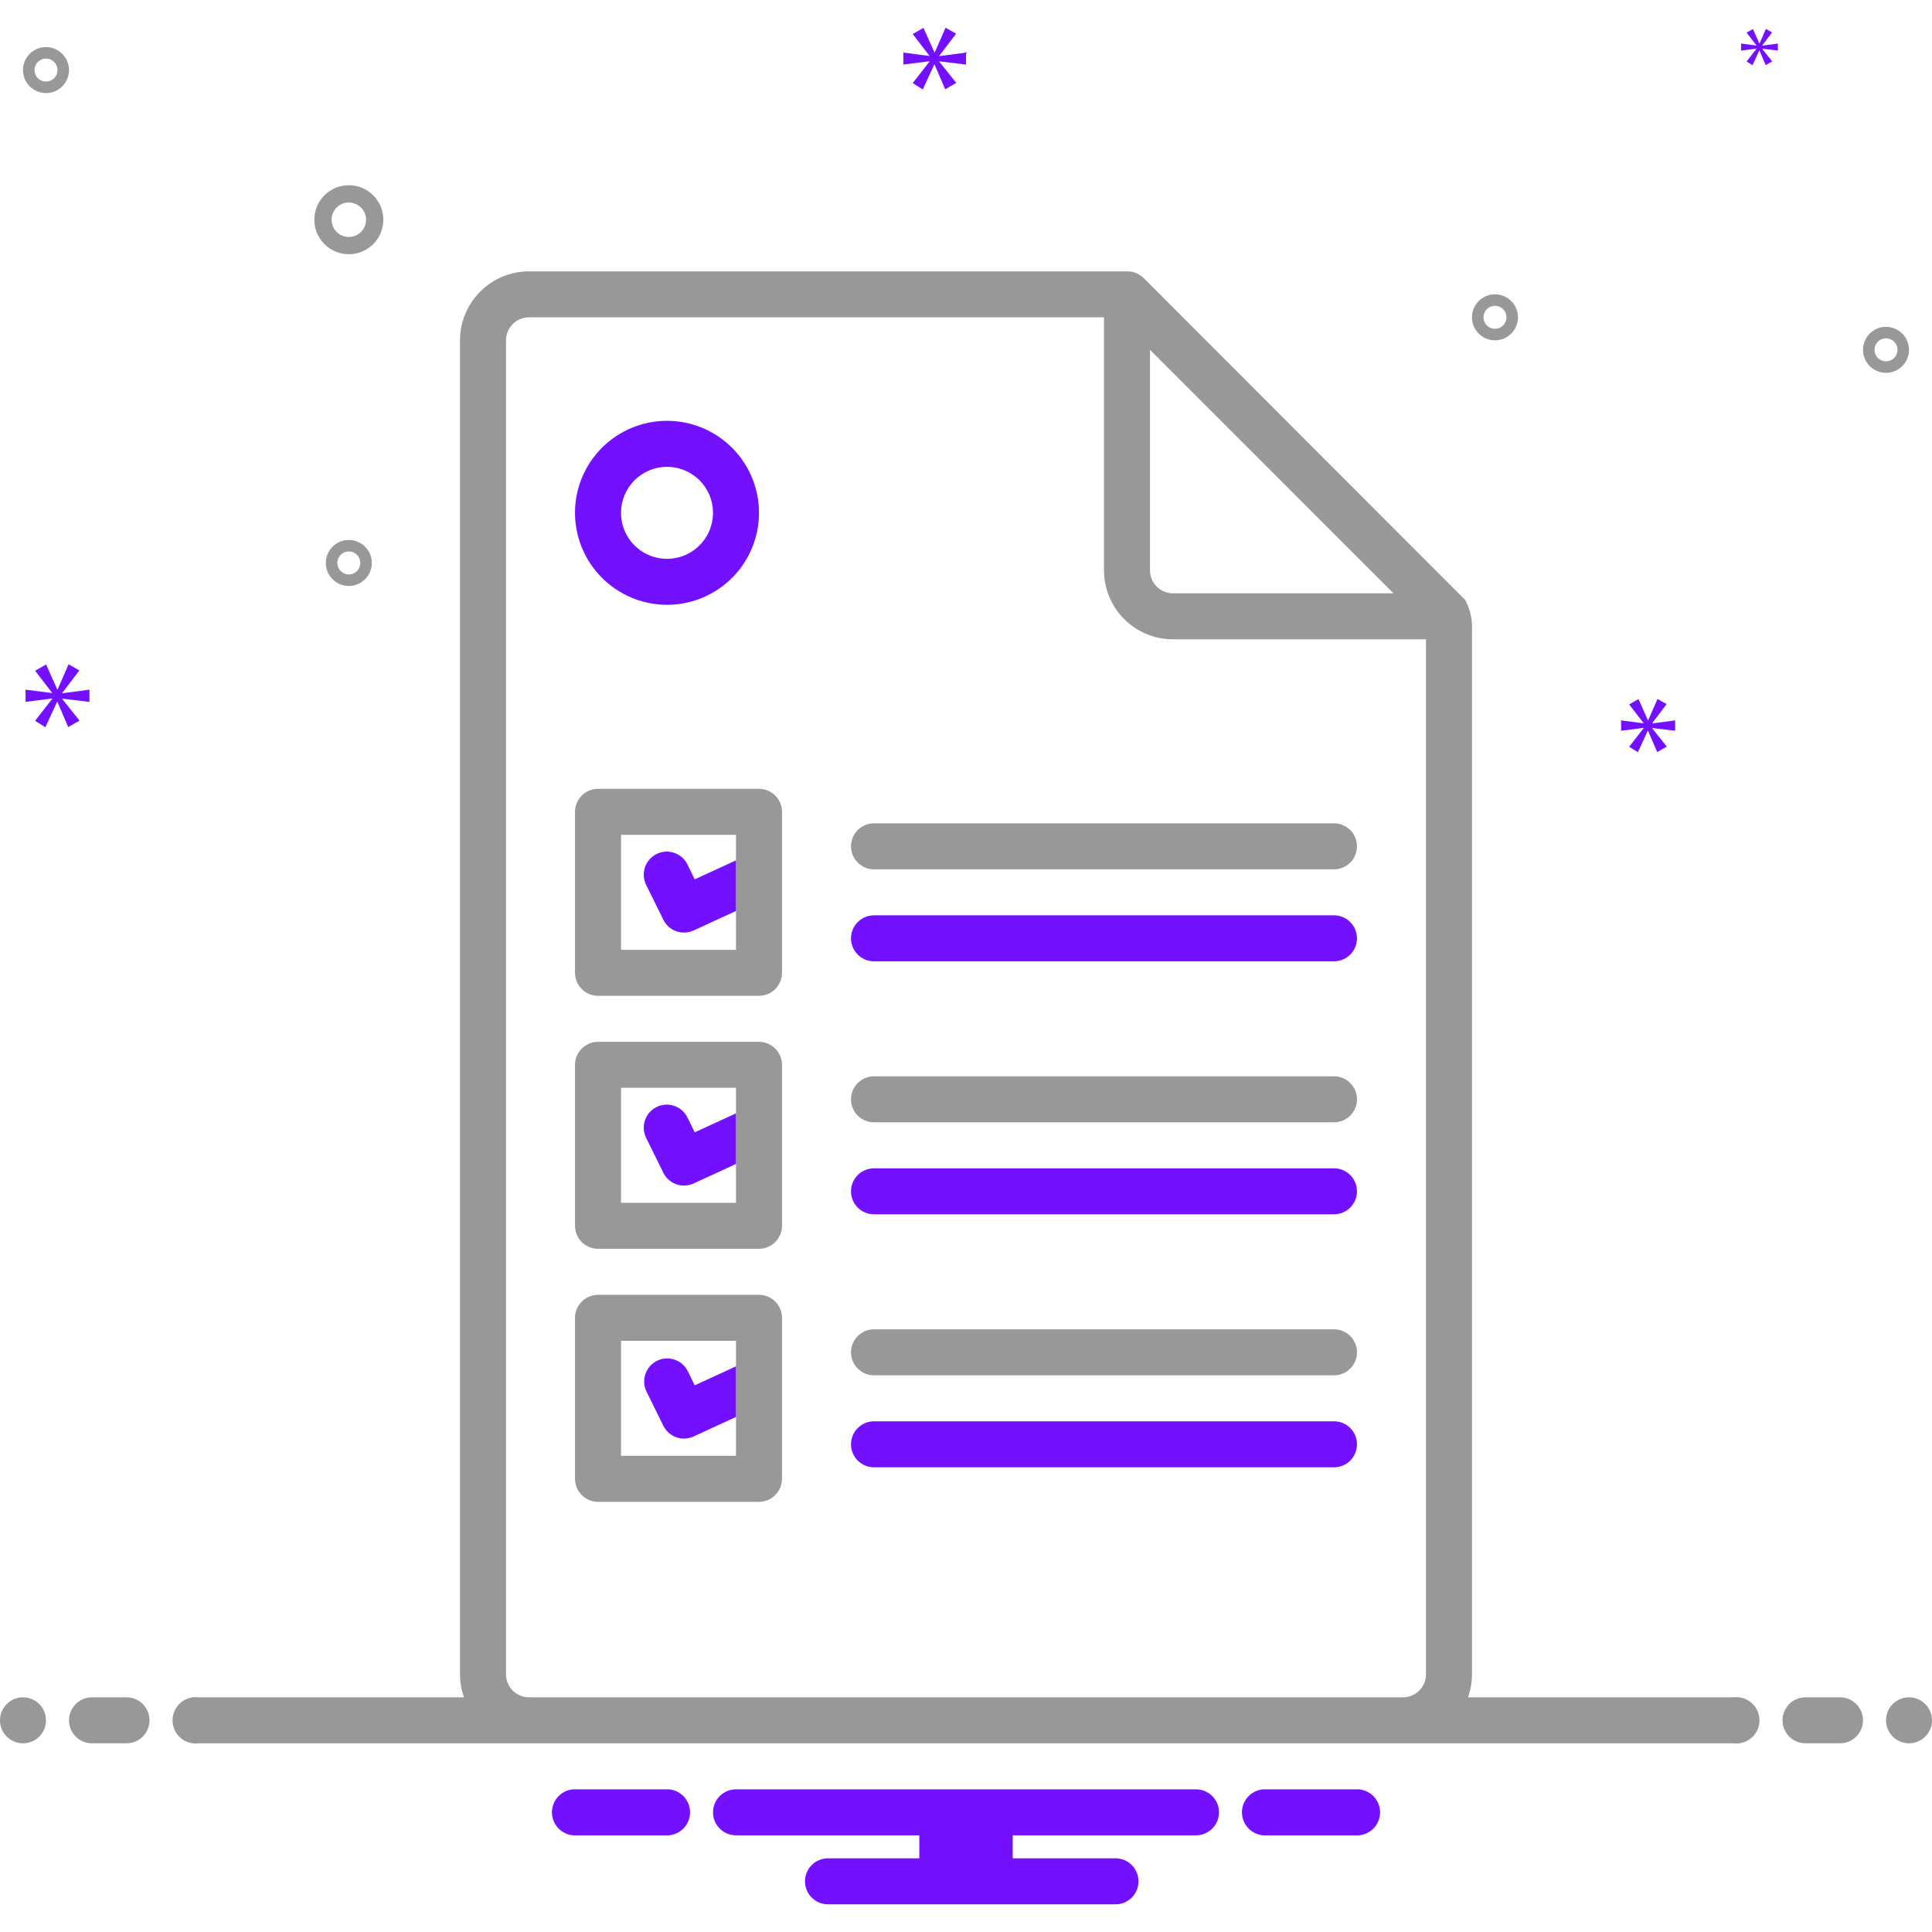 <svg width="78" height="78" viewBox="0 0 78 78" fill="none" xmlns="http://www.w3.org/2000/svg">
<g clip-path="url(#clip0_943_4431)">
<path d="M34.357 34.168C34.357 34.415 34.455 34.651 34.629 34.825C34.803 34.999 35.039 35.097 35.285 35.097H53.857C54.103 35.097 54.339 34.999 54.514 34.825C54.688 34.651 54.785 34.415 54.785 34.168C54.785 33.922 54.688 33.686 54.514 33.512C54.339 33.338 54.103 33.24 53.857 33.24H35.285C35.039 33.24 34.803 33.338 34.629 33.512C34.455 33.686 34.357 33.922 34.357 34.168Z" fill="#989898"/>
<path d="M53.857 36.954H35.285C35.039 36.954 34.803 37.052 34.629 37.226C34.455 37.4 34.357 37.636 34.357 37.883C34.357 38.129 34.455 38.365 34.629 38.539C34.803 38.713 35.039 38.811 35.285 38.811H53.857C54.103 38.811 54.339 38.713 54.514 38.539C54.688 38.365 54.785 38.129 54.785 37.883C54.785 37.636 54.688 37.4 54.514 37.226C54.339 37.052 54.103 36.954 53.857 36.954Z" fill="#7210FF"/>
<path d="M30.643 31.847H24.143C23.897 31.847 23.661 31.945 23.487 32.12C23.313 32.293 23.215 32.529 23.214 32.775V39.275C23.215 39.521 23.313 39.757 23.487 39.931C23.661 40.105 23.897 40.203 24.143 40.204H30.643C30.889 40.203 31.125 40.105 31.299 39.931C31.473 39.757 31.571 39.521 31.572 39.275V32.775C31.571 32.529 31.473 32.293 31.299 32.12C31.125 31.945 30.889 31.847 30.643 31.847ZM29.714 38.347H25.072V33.704H29.714V38.347ZM53.857 43.454H35.286C35.039 43.454 34.803 43.552 34.629 43.726C34.455 43.9 34.357 44.136 34.357 44.382C34.357 44.629 34.455 44.865 34.629 45.039C34.803 45.213 35.039 45.311 35.286 45.311H53.857C54.103 45.311 54.34 45.213 54.514 45.039C54.688 44.865 54.786 44.629 54.786 44.382C54.786 44.136 54.688 43.9 54.514 43.726C54.34 43.552 54.103 43.454 53.857 43.454Z" fill="#989898"/>
<path d="M53.857 47.168H35.285C35.039 47.168 34.803 47.266 34.629 47.44C34.455 47.614 34.357 47.85 34.357 48.096C34.357 48.343 34.455 48.579 34.629 48.753C34.803 48.927 35.039 49.025 35.285 49.025H53.857C54.103 49.025 54.339 48.927 54.514 48.753C54.688 48.579 54.785 48.343 54.785 48.096C54.785 47.85 54.688 47.614 54.514 47.44C54.339 47.266 54.103 47.168 53.857 47.168Z" fill="#7210FF"/>
<path d="M30.643 42.061H24.143C23.897 42.062 23.661 42.16 23.487 42.334C23.313 42.508 23.215 42.744 23.214 42.99V49.49C23.215 49.736 23.313 49.971 23.487 50.145C23.661 50.319 23.897 50.417 24.143 50.418H30.643C30.889 50.417 31.125 50.319 31.299 50.145C31.473 49.971 31.571 49.736 31.572 49.49V42.99C31.571 42.744 31.473 42.508 31.299 42.334C31.125 42.16 30.889 42.062 30.643 42.061ZM29.714 48.561H25.072V43.918H29.714V48.561ZM53.857 53.668H35.286C35.039 53.668 34.803 53.766 34.629 53.94C34.455 54.114 34.357 54.35 34.357 54.597C34.357 54.843 34.455 55.079 34.629 55.253C34.803 55.428 35.039 55.525 35.286 55.525H53.857C54.103 55.525 54.34 55.428 54.514 55.253C54.688 55.079 54.786 54.843 54.786 54.597C54.786 54.35 54.688 54.114 54.514 53.94C54.34 53.766 54.103 53.668 53.857 53.668Z" fill="#989898"/>
<path d="M53.857 57.382H35.285C35.039 57.382 34.803 57.48 34.629 57.654C34.455 57.828 34.357 58.065 34.357 58.311C34.357 58.557 34.455 58.793 34.629 58.968C34.803 59.142 35.039 59.239 35.285 59.239H53.857C54.103 59.239 54.339 59.142 54.514 58.968C54.688 58.793 54.785 58.557 54.785 58.311C54.785 58.065 54.688 57.828 54.514 57.654C54.339 57.48 54.103 57.382 53.857 57.382Z" fill="#7210FF"/>
<path d="M30.643 52.275H24.143C23.897 52.276 23.661 52.374 23.487 52.548C23.313 52.722 23.215 52.958 23.214 53.204V59.704C23.215 59.95 23.313 60.186 23.487 60.36C23.661 60.534 23.897 60.632 24.143 60.633H30.643C30.889 60.632 31.125 60.534 31.299 60.36C31.473 60.186 31.571 59.95 31.572 59.704V53.204C31.571 52.958 31.473 52.722 31.299 52.548C31.125 52.374 30.889 52.276 30.643 52.275ZM29.714 58.775H25.072V54.133H29.714V58.775Z" fill="#989898"/>
<path d="M26.929 24.418C27.663 24.418 28.381 24.201 28.992 23.792C29.603 23.384 30.079 22.804 30.36 22.125C30.641 21.447 30.715 20.7 30.572 19.979C30.428 19.259 30.075 18.597 29.555 18.078C29.036 17.558 28.374 17.204 27.653 17.061C26.933 16.918 26.186 16.991 25.507 17.273C24.828 17.554 24.248 18.03 23.84 18.64C23.432 19.251 23.214 19.969 23.214 20.704C23.216 21.689 23.607 22.633 24.304 23.329C25 24.025 25.944 24.417 26.929 24.418ZM26.929 18.847C27.296 18.847 27.655 18.956 27.96 19.16C28.266 19.364 28.504 19.654 28.644 19.993C28.785 20.333 28.822 20.706 28.75 21.066C28.678 21.427 28.502 21.758 28.242 22.017C27.982 22.277 27.651 22.454 27.291 22.526C26.931 22.597 26.557 22.56 26.218 22.42C25.879 22.279 25.588 22.041 25.384 21.736C25.18 21.43 25.072 21.071 25.072 20.704C25.072 20.212 25.268 19.74 25.616 19.391C25.964 19.043 26.436 18.847 26.929 18.847Z" fill="#7210FF"/>
<path d="M0.929 70.382C1.441 70.382 1.857 69.967 1.857 69.454C1.857 68.941 1.441 68.525 0.929 68.525C0.416 68.525 0 68.941 0 69.454C0 69.967 0.416 70.382 0.929 70.382Z" fill="#989898"/>
<path d="M5.107 68.525H3.714C3.468 68.525 3.232 68.623 3.058 68.797C2.883 68.972 2.786 69.208 2.786 69.454C2.786 69.7 2.883 69.936 3.058 70.111C3.232 70.285 3.468 70.382 3.714 70.382H5.107C5.353 70.382 5.59 70.285 5.764 70.111C5.938 69.936 6.036 69.7 6.036 69.454C6.036 69.208 5.938 68.972 5.764 68.797C5.59 68.623 5.353 68.525 5.107 68.525ZM74.286 68.525H72.893C72.647 68.525 72.41 68.623 72.236 68.797C72.062 68.972 71.964 69.208 71.964 69.454C71.964 69.7 72.062 69.936 72.236 70.111C72.41 70.285 72.647 70.382 72.893 70.382H74.286C74.532 70.382 74.768 70.285 74.942 70.111C75.116 69.936 75.214 69.7 75.214 69.454C75.214 69.208 75.116 68.972 74.942 68.797C74.768 68.623 74.532 68.525 74.286 68.525Z" fill="#989898"/>
<path d="M77.072 70.382C77.585 70.382 78 69.967 78 69.454C78 68.941 77.585 68.525 77.072 68.525C76.559 68.525 76.143 68.941 76.143 69.454C76.143 69.967 76.559 70.382 77.072 70.382Z" fill="#989898"/>
<path d="M54.857 72.24H51C50.766 72.258 50.548 72.364 50.388 72.536C50.229 72.708 50.141 72.934 50.141 73.168C50.141 73.403 50.229 73.629 50.388 73.801C50.548 73.973 50.766 74.079 51 74.097H54.857C55.091 74.079 55.309 73.973 55.469 73.801C55.628 73.629 55.717 73.403 55.717 73.168C55.717 72.934 55.628 72.708 55.469 72.536C55.309 72.364 55.091 72.258 54.857 72.24ZM27 72.24H23.143C22.909 72.258 22.691 72.364 22.531 72.536C22.372 72.708 22.283 72.934 22.283 73.168C22.283 73.403 22.372 73.629 22.531 73.801C22.691 73.973 22.909 74.079 23.143 74.097H27C27.234 74.079 27.452 73.973 27.612 73.801C27.771 73.629 27.86 73.403 27.86 73.168C27.86 72.934 27.771 72.708 27.612 72.536C27.452 72.364 27.234 72.258 27 72.24ZM48.286 72.24H29.714C29.468 72.24 29.232 72.338 29.058 72.512C28.884 72.686 28.786 72.922 28.786 73.168C28.786 73.415 28.884 73.651 29.058 73.825C29.232 73.999 29.468 74.097 29.714 74.097H37.115V75.025H33.429C33.182 75.025 32.946 75.123 32.772 75.297C32.598 75.472 32.5 75.708 32.5 75.954C32.5 76.2 32.598 76.436 32.772 76.611C32.946 76.785 33.182 76.883 33.429 76.883H45.036C45.282 76.883 45.518 76.785 45.692 76.611C45.867 76.436 45.964 76.2 45.964 75.954C45.964 75.708 45.867 75.472 45.692 75.297C45.518 75.123 45.282 75.025 45.036 75.025H40.885V74.097H48.286C48.532 74.097 48.768 73.999 48.942 73.825C49.117 73.651 49.214 73.415 49.214 73.168C49.214 72.922 49.117 72.686 48.942 72.512C48.768 72.338 48.532 72.24 48.286 72.24Z" fill="#7210FF"/>
<path d="M69.978 68.526H59.266C59.373 68.228 59.428 67.913 59.429 67.597V25.414C59.445 25.001 59.351 24.591 59.157 24.226L46.187 11.24C46.1 11.15 45.996 11.078 45.881 11.029C45.766 10.98 45.642 10.955 45.517 10.955H21.357C20.619 10.955 19.91 11.249 19.388 11.771C18.866 12.294 18.572 13.002 18.571 13.74V67.597C18.572 67.914 18.627 68.228 18.734 68.526H8.022C7.89 68.509 7.756 68.52 7.629 68.559C7.501 68.597 7.383 68.663 7.283 68.751C7.183 68.839 7.103 68.947 7.048 69.068C6.993 69.19 6.965 69.321 6.965 69.455C6.965 69.588 6.993 69.719 7.048 69.841C7.103 69.962 7.183 70.07 7.283 70.158C7.383 70.246 7.501 70.312 7.629 70.35C7.756 70.389 7.89 70.4 8.022 70.383H69.977C70.109 70.4 70.243 70.389 70.371 70.35C70.498 70.312 70.616 70.246 70.716 70.158C70.816 70.07 70.897 69.962 70.952 69.841C71.007 69.719 71.035 69.588 71.035 69.455C71.035 69.321 71.007 69.19 70.952 69.068C70.897 68.947 70.816 68.839 70.716 68.751C70.616 68.663 70.498 68.597 70.371 68.559C70.243 68.52 70.109 68.509 69.977 68.526L69.978 68.526ZM46.429 14.124L56.258 23.954H47.359C47.114 23.955 46.879 23.859 46.704 23.686C46.529 23.514 46.43 23.28 46.429 23.034V14.124ZM21.357 68.526C21.111 68.525 20.875 68.427 20.701 68.253C20.527 68.079 20.429 67.843 20.429 67.597V13.74C20.429 13.494 20.527 13.258 20.701 13.084C20.875 12.91 21.111 12.812 21.357 12.811H44.571V23.035C44.574 23.772 44.869 24.479 45.391 25C45.914 25.52 46.622 25.812 47.359 25.811H57.571V67.597C57.571 67.843 57.473 68.079 57.299 68.253C57.125 68.427 56.889 68.525 56.643 68.526H21.357Z" fill="#989898"/>
<path d="M29.714 34.735V36.778L28.001 37.567C27.878 37.622 27.745 37.65 27.611 37.651C27.438 37.651 27.267 37.603 27.12 37.511C26.973 37.419 26.855 37.287 26.78 37.13L26.093 35.738C26.036 35.627 26.002 35.507 25.993 35.384C25.983 35.261 25.998 35.136 26.037 35.019C26.076 34.902 26.139 34.793 26.22 34.7C26.301 34.607 26.401 34.531 26.512 34.476C26.623 34.422 26.744 34.39 26.867 34.383C26.991 34.376 27.115 34.394 27.231 34.435C27.348 34.477 27.455 34.541 27.547 34.624C27.638 34.708 27.712 34.808 27.764 34.92L28.047 35.501L29.714 34.735ZM29.714 44.949V46.992L28.001 47.781C27.878 47.836 27.745 47.864 27.611 47.865C27.438 47.865 27.267 47.817 27.12 47.725C26.973 47.633 26.855 47.501 26.78 47.345L26.093 45.952C26.036 45.842 26.002 45.722 25.993 45.598C25.983 45.475 25.998 45.351 26.037 45.233C26.076 45.116 26.139 45.007 26.22 44.914C26.301 44.821 26.401 44.745 26.512 44.691C26.623 44.636 26.744 44.605 26.867 44.598C26.991 44.591 27.115 44.608 27.231 44.65C27.348 44.691 27.455 44.755 27.547 44.839C27.638 44.922 27.712 45.023 27.764 45.135L28.047 45.715L29.714 44.949ZM29.714 55.163V57.206L28.001 57.995C27.878 58.05 27.745 58.079 27.611 58.079C27.438 58.08 27.267 58.031 27.12 57.939C26.973 57.847 26.855 57.715 26.78 57.559L26.093 56.166C25.99 55.945 25.979 55.693 26.06 55.464C26.141 55.234 26.309 55.045 26.528 54.938C26.747 54.831 26.999 54.815 27.23 54.891C27.461 54.968 27.653 55.132 27.764 55.349L28.047 55.929L29.714 55.163Z" fill="#7210FF"/>
<path d="M14.083 10.264C14.359 10.264 14.628 10.182 14.857 10.029C15.086 9.876 15.264 9.659 15.37 9.404C15.475 9.15 15.503 8.87 15.449 8.599C15.395 8.329 15.263 8.081 15.068 7.886C14.873 7.691 14.625 7.559 14.355 7.505C14.085 7.451 13.805 7.479 13.55 7.584C13.296 7.69 13.078 7.868 12.925 8.097C12.772 8.326 12.69 8.596 12.69 8.871C12.691 9.24 12.838 9.595 13.099 9.856C13.36 10.117 13.714 10.264 14.083 10.264ZM14.083 8.175C14.221 8.175 14.355 8.216 14.47 8.292C14.585 8.369 14.674 8.477 14.726 8.605C14.779 8.732 14.793 8.872 14.766 9.007C14.739 9.142 14.673 9.266 14.575 9.364C14.478 9.461 14.354 9.527 14.219 9.554C14.084 9.581 13.944 9.567 13.817 9.515C13.689 9.462 13.581 9.373 13.504 9.258C13.428 9.144 13.387 9.009 13.387 8.871C13.387 8.687 13.46 8.509 13.591 8.379C13.721 8.248 13.898 8.175 14.083 8.175ZM60.357 11.883C60.173 11.883 59.994 11.937 59.841 12.039C59.688 12.141 59.569 12.286 59.499 12.456C59.429 12.625 59.41 12.812 59.446 12.992C59.482 13.172 59.571 13.338 59.7 13.468C59.83 13.598 59.996 13.686 60.176 13.722C60.356 13.758 60.543 13.739 60.712 13.669C60.882 13.599 61.027 13.48 61.129 13.327C61.231 13.174 61.286 12.995 61.286 12.811C61.285 12.565 61.188 12.329 61.013 12.155C60.839 11.981 60.603 11.883 60.357 11.883ZM60.357 13.275C60.265 13.275 60.175 13.248 60.099 13.197C60.023 13.146 59.963 13.074 59.928 12.989C59.893 12.904 59.884 12.811 59.902 12.72C59.92 12.63 59.964 12.548 60.029 12.483C60.094 12.418 60.176 12.374 60.267 12.356C60.356 12.338 60.45 12.347 60.535 12.382C60.62 12.417 60.692 12.477 60.743 12.553C60.794 12.63 60.821 12.719 60.821 12.811C60.821 12.934 60.772 13.052 60.685 13.139C60.598 13.226 60.48 13.275 60.357 13.275ZM1.857 1.9C1.673 1.9 1.494 1.955 1.341 2.057C1.188 2.159 1.069 2.304 0.999 2.474C0.929 2.643 0.91 2.83 0.946 3.01C0.982 3.19 1.071 3.356 1.2 3.486C1.33 3.615 1.496 3.704 1.676 3.74C1.856 3.776 2.043 3.757 2.212 3.687C2.382 3.617 2.527 3.498 2.629 3.345C2.731 3.192 2.786 3.013 2.786 2.829C2.785 2.583 2.687 2.347 2.513 2.173C2.339 1.999 2.103 1.901 1.857 1.9ZM1.857 3.293C1.765 3.293 1.675 3.266 1.599 3.215C1.523 3.164 1.463 3.091 1.428 3.007C1.393 2.922 1.384 2.828 1.402 2.738C1.42 2.648 1.464 2.566 1.529 2.501C1.594 2.436 1.676 2.392 1.766 2.374C1.857 2.356 1.95 2.365 2.035 2.4C2.12 2.435 2.192 2.495 2.243 2.571C2.294 2.647 2.321 2.737 2.321 2.829C2.321 2.952 2.272 3.07 2.185 3.157C2.098 3.244 1.98 3.293 1.857 3.293ZM76.143 13.195C75.959 13.195 75.78 13.249 75.627 13.352C75.474 13.454 75.355 13.599 75.285 13.768C75.215 13.938 75.196 14.125 75.232 14.305C75.268 14.485 75.356 14.65 75.486 14.78C75.616 14.91 75.781 14.998 75.962 15.034C76.142 15.07 76.328 15.052 76.498 14.982C76.668 14.911 76.813 14.792 76.915 14.639C77.017 14.487 77.071 14.307 77.071 14.124C77.071 13.877 76.973 13.641 76.799 13.467C76.625 13.293 76.389 13.195 76.143 13.195ZM76.143 14.588C76.051 14.588 75.961 14.561 75.885 14.51C75.808 14.459 75.749 14.386 75.714 14.301C75.679 14.216 75.669 14.123 75.687 14.033C75.705 13.943 75.749 13.86 75.814 13.795C75.879 13.73 75.962 13.686 76.052 13.668C76.142 13.65 76.236 13.66 76.32 13.695C76.405 13.73 76.478 13.789 76.529 13.866C76.58 13.942 76.607 14.032 76.607 14.124C76.607 14.247 76.558 14.365 76.471 14.452C76.384 14.539 76.266 14.588 76.143 14.588ZM15.012 22.728C15.012 22.545 14.957 22.365 14.855 22.212C14.753 22.06 14.608 21.941 14.438 21.87C14.269 21.8 14.082 21.782 13.902 21.817C13.722 21.853 13.556 21.942 13.427 22.072C13.297 22.201 13.208 22.367 13.172 22.547C13.136 22.727 13.155 22.914 13.225 23.084C13.296 23.253 13.415 23.398 13.567 23.5C13.72 23.602 13.899 23.657 14.083 23.657C14.329 23.657 14.565 23.559 14.739 23.385C14.914 23.21 15.011 22.974 15.012 22.728ZM13.619 22.728C13.619 22.636 13.646 22.547 13.697 22.47C13.748 22.394 13.821 22.334 13.905 22.299C13.99 22.264 14.084 22.255 14.174 22.273C14.264 22.291 14.346 22.335 14.411 22.4C14.476 22.465 14.521 22.548 14.538 22.638C14.556 22.728 14.547 22.821 14.512 22.906C14.477 22.991 14.417 23.063 14.341 23.114C14.265 23.165 14.175 23.192 14.083 23.192C13.96 23.192 13.842 23.143 13.755 23.056C13.668 22.969 13.619 22.851 13.619 22.728Z" fill="#989898"/>
<path d="M2.514 27.974L3.205 27.066L2.769 26.819L2.326 27.835H2.311L1.861 26.826L1.417 27.081L2.101 27.967V27.981L1.032 27.843V28.337L2.108 28.199V28.214L1.417 29.1L1.831 29.362L2.304 28.337H2.318L2.754 29.354L3.212 29.093L2.514 28.221V28.206L3.611 28.337V27.843L2.514 27.988V27.974ZM70.912 1.972L70.515 2.482L70.754 2.633L71.026 2.043H71.034L71.285 2.628L71.548 2.478L71.147 1.976V1.967L71.778 2.043V1.758L71.147 1.841V1.834L71.544 1.31L71.293 1.168L71.038 1.754H71.03L70.771 1.172L70.515 1.319L70.909 1.829V1.838L70.293 1.758V2.043L70.912 1.963V1.972ZM39 2.607V2.122L37.924 2.265V2.251L38.602 1.36L38.174 1.118L37.74 2.115H37.725L37.283 1.125L36.848 1.374L37.518 2.244V2.258L36.471 2.122V2.607L37.525 2.472V2.486L36.848 3.355L37.254 3.612L37.718 2.607H37.732L38.159 3.604L38.608 3.348L37.924 2.493V2.478L39 2.607ZM66.703 29.195L67.287 28.427L66.918 28.218L66.543 29.078H66.53L66.15 28.224L65.774 28.439L66.352 29.189V29.201L65.448 29.085V29.503L66.358 29.386V29.398L65.774 30.148L66.125 30.369L66.524 29.503H66.536L66.905 30.363L67.293 30.142L66.703 29.404V29.392L67.63 29.503V29.085L66.703 29.207V29.195Z" fill="#7210FF"/>
</g>
<defs>
<clipPath id="clip0_943_4431">
<rect width="78" height="78" fill="white"/>
</clipPath>
</defs>
</svg>
